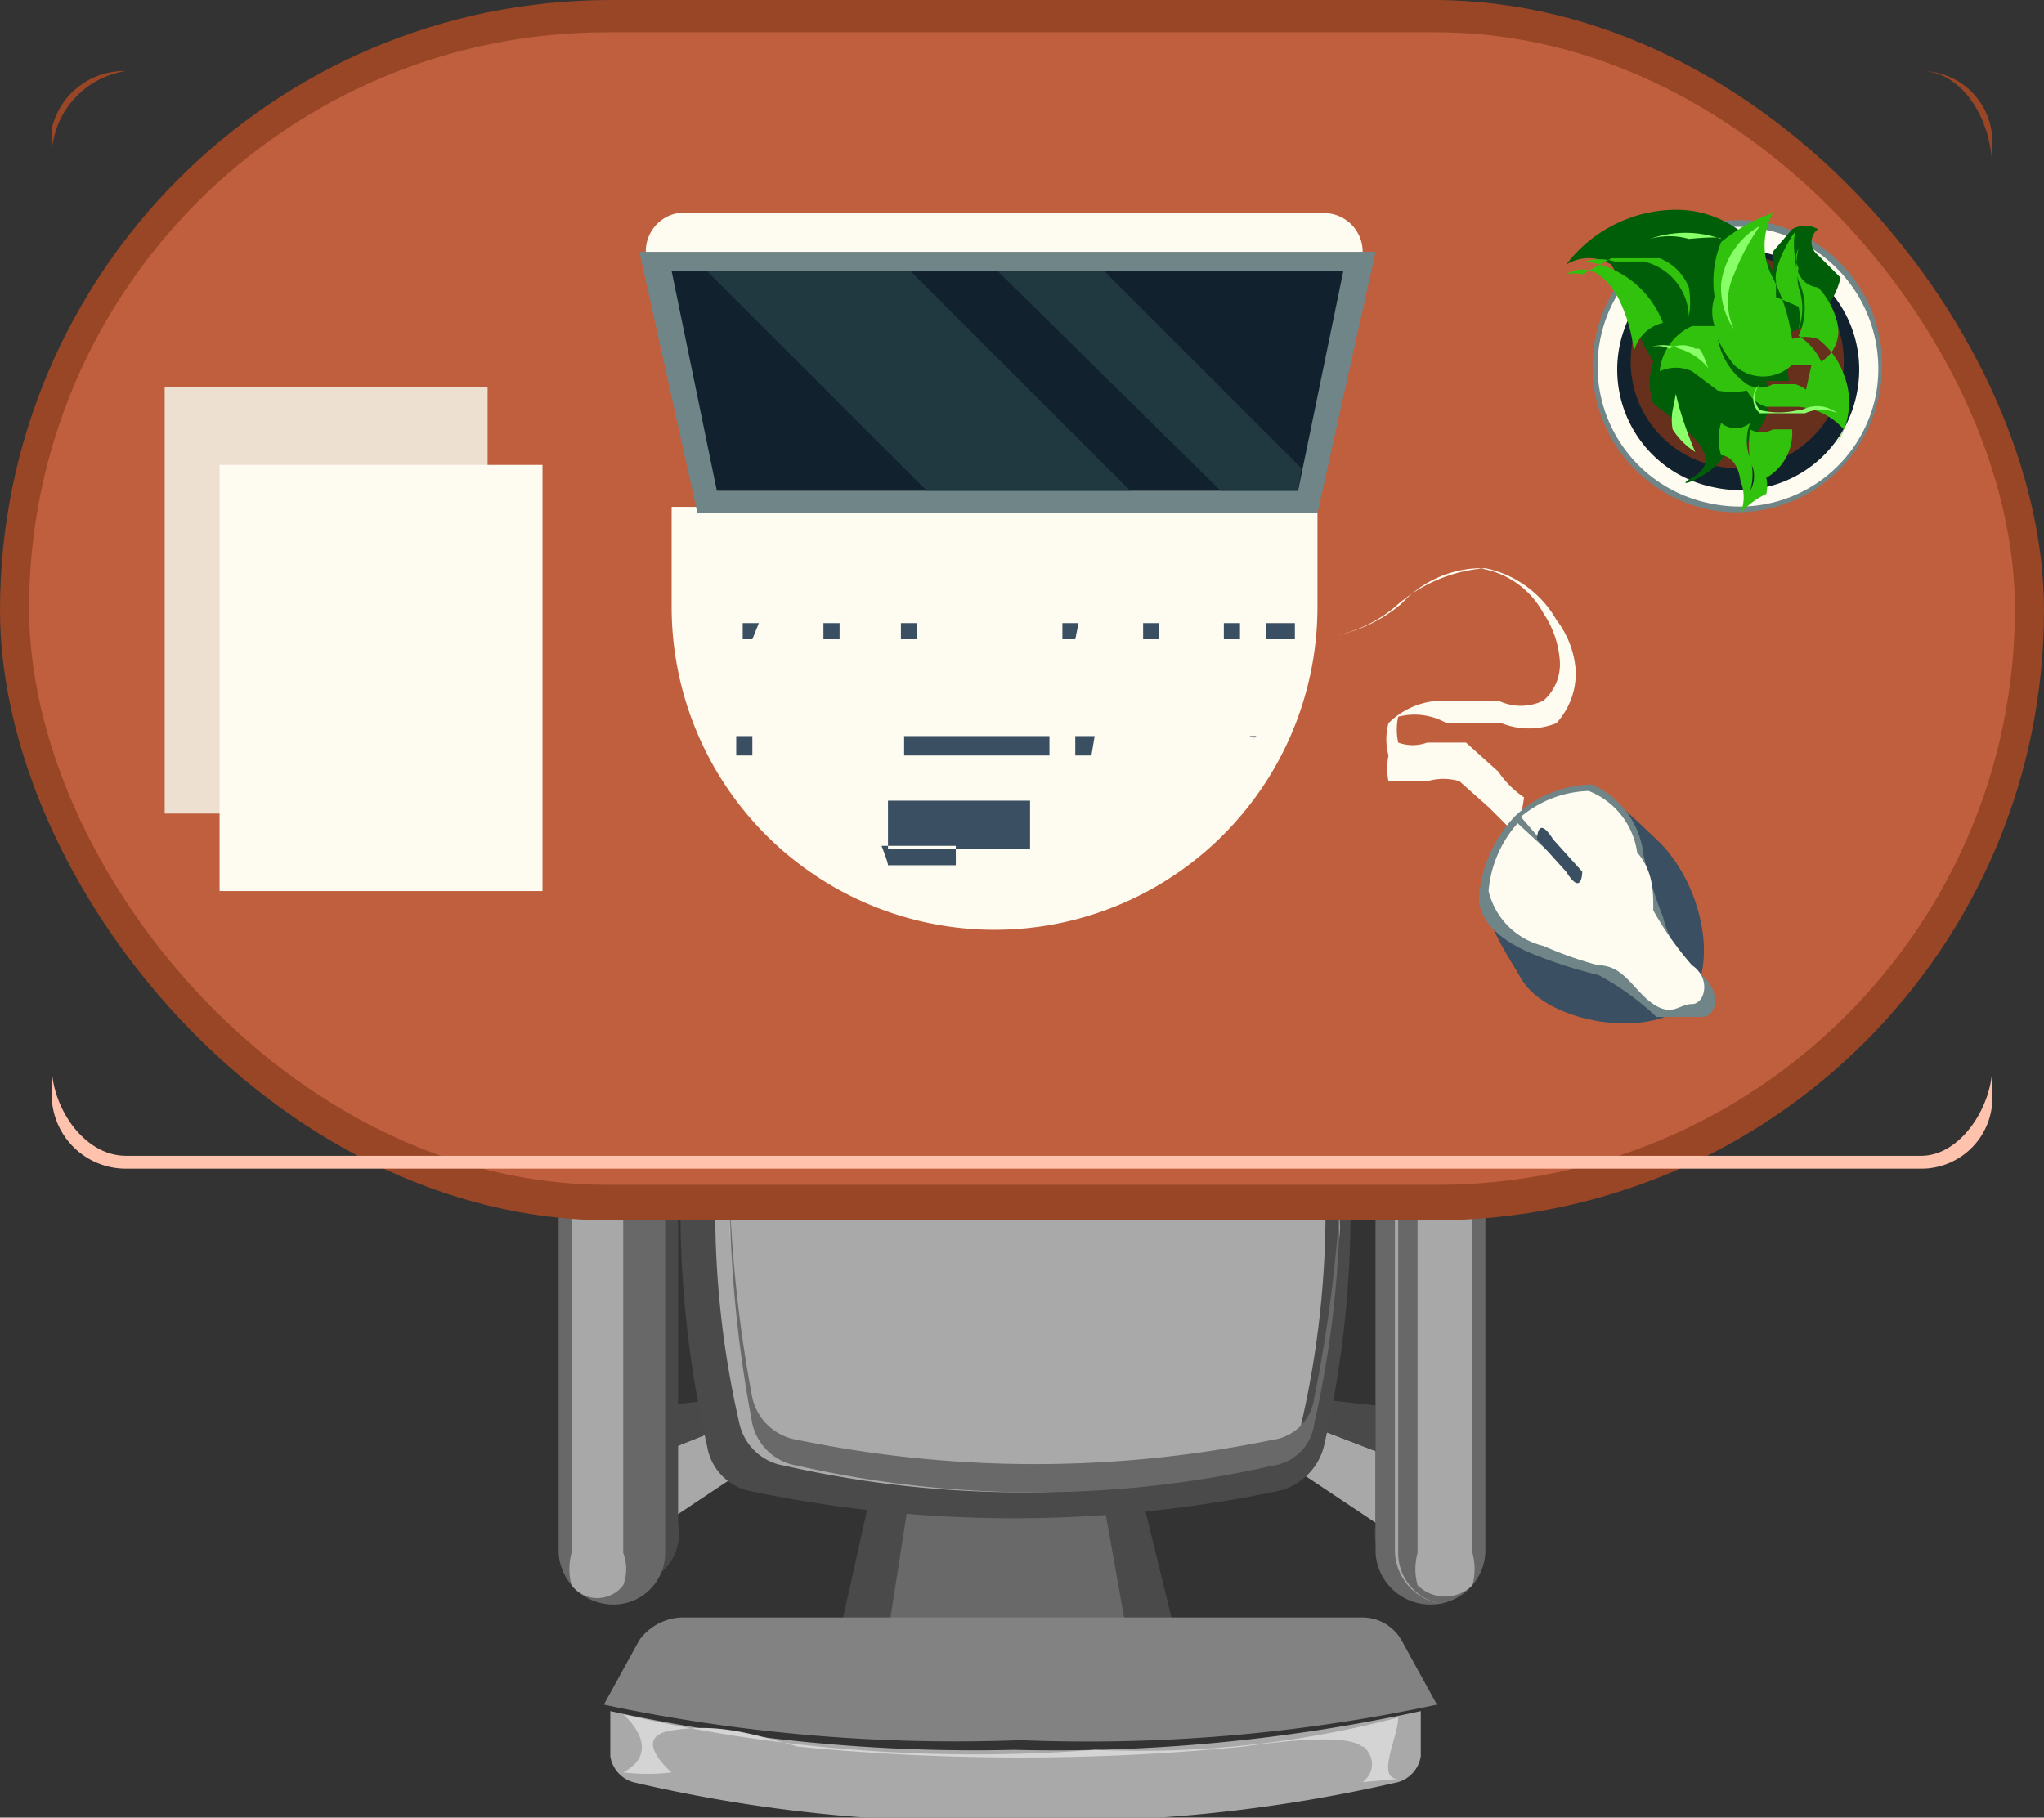 <svg id="Layer_1" data-name="Layer 1" xmlns="http://www.w3.org/2000/svg" viewBox="0 0 6.33 5.63"><rect x="0" y="0" width="6.33" height="5.63" fill="#333333" stroke="none"/><defs><style>.cls-1{fill:#a8a8a8;}.cls-2{fill:#494949;}.cls-3{fill:#686868;}.cls-4{fill:#4a4a4a;}.cls-5{fill:#696969;}.cls-6{fill:#a9a9a9;}.cls-7{fill:#d4d4d4;}.cls-8{fill:#828282;}.cls-9{fill:#984626;}.cls-10{fill:#bf5f3d;}.cls-11{fill:#ffc2ad;}.cls-12{fill:#fefbf1;}.cls-13{fill:#3a4f61;}.cls-14{fill:#708587;}.cls-15{fill:#11222e;}.cls-16{fill:#203941;}.cls-17{fill:#eee0d1;}.cls-18{fill:#66301d;}.cls-19{fill:#005e08;}.cls-20{fill:#31c20d;}.cls-21{fill:#89ff69;}</style></defs><g id="Office_Table_1" data-name="Office Table 1"><g id="Chair_S" data-name="Chair S"><polygon class="cls-1" points="2.02 4.51 2.27 4.41 2.28 4.57 2.04 4.73 2.02 4.51"/><polygon class="cls-2" points="2.02 4.51 2.27 4.41 2.27 4.33 2 4.36 2.02 4.51"/><path class="cls-2" d="M11.69,13.67a.12.12,0,0,1-.09,0h0a.17.17,0,0,1-.16-.17V12.3a.16.16,0,0,1,.16-.16h0a.12.12,0,0,1,.09,0,.16.16,0,0,1,.08.13v1.23A.16.16,0,0,1,11.69,13.67Z" transform="translate(-9.67 -8.78)"/><path class="cls-3" d="M11.73,13.59V12.36a.17.17,0,0,0-.16-.17h0a.18.18,0,0,0-.17.17v1.23a.17.17,0,0,0,.17.16h0A.16.16,0,0,0,11.73,13.59Z" transform="translate(-9.67 -8.78)"/><path class="cls-1" d="M11.71,13.59V12.36a.17.17,0,0,0-.16-.17h0a.17.17,0,0,1,.16.17v1.23a.16.16,0,0,1-.16.16h0A.16.16,0,0,0,11.71,13.59Z" transform="translate(-9.67 -8.78)"/><path class="cls-1" d="M11.44,13.59V12.36a.15.15,0,0,1,0-.1.09.09,0,0,1,.16,0,.12.12,0,0,1,0,.1v1.23a.14.14,0,0,1,0,.1.1.1,0,0,1-.16,0A.19.19,0,0,1,11.44,13.59Z" transform="translate(-9.67 -8.78)"/><polygon class="cls-1" points="4.3 4.51 4.04 4.41 4.04 4.57 4.28 4.73 4.3 4.51"/><polygon class="cls-2" points="4.3 4.51 4.04 4.41 4.05 4.33 4.32 4.36 4.3 4.51"/><path class="cls-2" d="M14,13.67a.17.17,0,0,0,.1,0h0a.16.16,0,0,0,.15-.17V12.3a.16.16,0,0,0-.15-.16h0a.17.17,0,0,0-.1,0,.17.17,0,0,0-.07.13v1.23A.17.17,0,0,0,14,13.67Z" transform="translate(-9.67 -8.78)"/><path class="cls-3" d="M13.93,13.59V12.36a.18.18,0,0,1,.17-.17h0a.18.18,0,0,1,.17.17v1.23a.17.17,0,0,1-.17.16h0A.17.17,0,0,1,13.93,13.59Z" transform="translate(-9.67 -8.78)"/><path class="cls-1" d="M14,13.59V12.36a.17.17,0,0,1,.16-.17h0a.18.18,0,0,0-.17.17v1.23a.17.17,0,0,0,.17.16h0A.16.16,0,0,1,14,13.59Z" transform="translate(-9.67 -8.78)"/><path class="cls-1" d="M14.23,13.59V12.36a.15.15,0,0,0,0-.1.1.1,0,0,0-.17,0,.15.15,0,0,0,0,.1v1.23a.19.19,0,0,0,0,.1.12.12,0,0,0,.17,0A.19.19,0,0,0,14.23,13.59Z" transform="translate(-9.67 -8.78)"/><polygon class="cls-4" points="3.64 5.06 3.53 4.61 2.7 4.61 2.6 5.06 3.64 5.06"/><polygon class="cls-5" points="3.49 5.06 3.41 4.61 2.82 4.61 2.75 5.06 3.49 5.06"/><path class="cls-4" d="M12,11.66a4,4,0,0,1,1.62,0,.19.19,0,0,1,.15.14,3.27,3.27,0,0,1,0,1.46.19.19,0,0,1-.15.14,4,4,0,0,1-1.62,0,.17.17,0,0,1-.14-.14,3.27,3.27,0,0,1,0-1.46A.17.17,0,0,1,12,11.66Z" transform="translate(-9.67 -8.78)"/><path class="cls-6" d="M12.1,11.74a3.64,3.64,0,0,1,1.47,0,.15.15,0,0,1,.13.13,2.94,2.94,0,0,1,0,1.32.15.15,0,0,1-.13.13,3.32,3.32,0,0,1-1.47,0,.17.17,0,0,1-.14-.13,2.94,2.94,0,0,1,0-1.32A.17.17,0,0,1,12.1,11.74Z" transform="translate(-9.67 -8.78)"/><path class="cls-7" d="M12,12a.17.17,0,0,1,.14-.13,3.64,3.64,0,0,1,1.47,0,.15.15,0,0,1,.13.13,4.39,4.39,0,0,1,.08.62,3.32,3.32,0,0,0-.08-.7.15.15,0,0,0-.13-.13,3.64,3.64,0,0,0-1.47,0,.17.17,0,0,0-.14.13,4,4,0,0,0-.07.7A4.18,4.18,0,0,1,12,12Z" transform="translate(-9.67 -8.78)"/><path class="cls-5" d="M12,13.11a.17.17,0,0,0,.14.13,3.64,3.64,0,0,0,1.47,0,.15.15,0,0,0,.13-.13,4.39,4.39,0,0,0,.08-.62,3.26,3.26,0,0,1-.08.7.15.15,0,0,1-.13.13,3.32,3.32,0,0,1-1.47,0,.17.17,0,0,1-.14-.13,3.92,3.92,0,0,1-.07-.7A4.18,4.18,0,0,0,12,13.11Z" transform="translate(-9.67 -8.78)"/><path class="cls-8" d="M11.65,13.86l-.11.2a5.26,5.26,0,0,0,1.29.11,5.16,5.16,0,0,0,1.29-.11l-.11-.2a.14.14,0,0,0-.12-.07H11.78A.17.17,0,0,0,11.65,13.86Z" transform="translate(-9.67 -8.78)"/><path class="cls-6" d="M12.83,14.42a4.63,4.63,0,0,1-1.2-.12.1.1,0,0,1-.07-.08l0-.14s0,0,0,0a5.29,5.29,0,0,0,1.25.12,5.33,5.33,0,0,0,1.26-.12s0,0,0,0l0,.14a.1.1,0,0,1-.07.08A4.74,4.74,0,0,1,12.83,14.42Z" transform="translate(-9.67 -8.78)"/><path class="cls-7" d="M14,14.29c-.07,0,0-.13,0-.19a3.16,3.16,0,0,1-.94.1,4.86,4.86,0,0,1-1.46-.11s.13.11,0,.18a.63.63,0,0,0,.15,0s-.13-.11,0-.13.22,0,.39.05a7.07,7.07,0,0,0,1.38,0c.35-.05.36,0,.37,0s.06.06,0,.11Z" transform="translate(-9.67 -8.78)"/></g><rect class="cls-9" width="6.33" height="3.78" rx="1.89"/><rect class="cls-10" x="0.09" y="0.1" width="6.15" height="3.57" rx="1.79"/><path class="cls-11" d="M15.62,12.36H10.06c-.13,0-.23-.15-.23-.28v.09a.23.23,0,0,0,.23.23h5.56a.22.22,0,0,0,.22-.23v-.09C15.84,12.21,15.74,12.36,15.62,12.36Z" transform="translate(-9.67 -8.78)"/><path class="cls-9" d="M15.62,9H10.06a.27.27,0,0,0-.23.27V9.18A.23.23,0,0,1,10.06,9h5.56a.22.22,0,0,1,.22.23v.08C15.84,9.14,15.74,9,15.62,9Z" transform="translate(-9.67 -8.78)"/><path class="cls-12" d="M14.37,11.37l-.09-.09-.09-.08a.17.17,0,0,0-.1,0l-.12,0a.2.2,0,0,1,0-.08.19.19,0,0,1,0-.1.24.24,0,0,1,.17-.07h.17a.16.16,0,0,0,.14,0,.15.15,0,0,0,.05-.13.3.3,0,0,0-.05-.14.27.27,0,0,0-.2-.14.34.34,0,0,0-.24.11.45.45,0,0,1-.21.1h-.07a.16.16,0,0,0-.1,0v0h.17a.42.42,0,0,0,.19-.09.47.47,0,0,1,.28-.12.33.33,0,0,1,.22.16.29.29,0,0,1,.06.16.23.23,0,0,1-.06.16.23.23,0,0,1-.17,0h-.17A.2.2,0,0,0,14,11a.19.19,0,0,0,0,.08.05.05,0,0,0,0,0,.13.13,0,0,0,.09,0l.12,0,.1.09a.3.3,0,0,0,.08.08Z" transform="translate(-9.67 -8.78)"/><path class="cls-13" d="M14.38,11.34c-.2.19-.08.33,0,.47s.4.19.51.08.05-.38-.09-.51S14.58,11.14,14.38,11.34Z" transform="translate(-9.67 -8.78)"/><path class="cls-14" d="M14.6,11.21a.35.35,0,0,0-.24.1.41.41,0,0,0-.11.25c0,.09.1.15.18.18a1.39,1.39,0,0,0,.19.06.83.83,0,0,1,.18.13s.09,0,.14,0,.06-.08,0-.13-.1-.1-.12-.18a1.39,1.39,0,0,1-.06-.19A.27.27,0,0,0,14.6,11.21Z" transform="translate(-9.67 -8.78)"/><path class="cls-12" d="M14.59,11.23a.34.34,0,0,0-.21.08l.12.14h0l-.13-.12a.36.36,0,0,0-.09.21.23.23,0,0,0,.17.17,1.15,1.15,0,0,0,.17.06c.08,0,.11.08.17.12s.08,0,.12,0,.06-.08,0-.12a1,1,0,0,1-.12-.17c0-.06,0-.12-.05-.18A.24.24,0,0,0,14.59,11.23Z" transform="translate(-9.67 -8.78)"/><path class="cls-13" d="M14.57,11.48s0,.08-.05,0l-.09-.1s0-.08.05,0Z" transform="translate(-9.67 -8.78)"/><path class="cls-12" d="M2.16,1.57H4.08a0,0,0,0,1,0,0v.31a1,1,0,0,1-1,1h0a1,1,0,0,1-1-1V1.57A0,0,0,0,1,2.16,1.57Z"/><polygon class="cls-14" points="4.26 0.78 1.98 0.78 2.16 1.59 4.08 1.59 4.26 0.78"/><polygon class="cls-15" points="2.08 0.84 4.16 0.84 4.02 1.52 2.22 1.52 2.08 0.84"/><polygon class="cls-16" points="2.82 0.84 2.19 0.84 2.87 1.52 3.5 1.52 2.82 0.84 2.82 0.84"/><polygon class="cls-16" points="3.42 0.84 3.42 0.84 3.09 0.84 3.78 1.52 4.02 1.52 4.03 1.45 3.42 0.84"/><path class="cls-12" d="M2.1.66h2a.12.12,0,0,1,.12.12v0a0,0,0,0,1,0,0H2a0,0,0,0,1,0,0v0A.12.12,0,0,1,2.1.66Z"/><path class="cls-13" d="M12.42,11.41v-.15a0,0,0,0,1,0,0h.44a0,0,0,0,1,0,0v.15h-.52Zm0,.05h0a0,0,0,0,0,0,0h.21v-.06a0,0,0,0,0,0,0h-.23S12.42,11.45,12.42,11.46Zm.28,0v.06h.2a0,0,0,0,0,0,0H12.7Z" transform="translate(-9.67 -8.78)"/><path class="cls-13" d="M12.09,10.61a0,0,0,0,1,0,0h0a0,0,0,0,1,0,0v0l0,0h0a0,0,0,0,1,0,0ZM12,10.48l0,0h0a0,0,0,0,0,0,0h0a0,0,0,0,0,0,0h0l0,0Zm.1,0s0,0,0,0h0l0,0h0s0,0,0,0h0a0,0,0,0,0,0,0Zm.11,0,0,0h0s0,0,0,0h0a0,0,0,0,0,0,0h0l0,0Zm.1,0s0,0,0,0h0l0,0h0s0,0,0,0h0a0,0,0,0,0,0,0Zm.11,0,0,0h0s0,0,0,0h0a0,0,0,0,0,0,0h0l0,0Zm.1,0s0,0,0,0h0a0,0,0,0,0,0,0h0s0,0,0,0h0a0,0,0,0,0,0,0Zm.11,0,0,0h0s0,0,0,0h0a0,0,0,0,0,0,0h0l0,0Zm.1,0s0,0,0,0h0l0,0h0s0,0,0,0h0a0,0,0,0,0,0,0Zm.11,0,0,0h0s0,0,0,0h0a0,0,0,0,0,0,0h0l0,0Zm.1,0s0,0,0,0h0s0,0,0,0h0a0,0,0,0,0,0,0h0a0,0,0,0,0,0,0Zm.11,0s0,0,0,0h0s0,0,0,0h0a0,0,0,0,0,0,0h0a0,0,0,0,0,0,0Zm.1,0s0,0,0,0h0s0,0,0,0h0a0,0,0,0,0,0,0h0a0,0,0,0,0,0,0Zm.11,0s0,0,0,0h0l0,0h0l0,0h0a0,0,0,0,0,0,0Zm.1,0,0,0h0s0,0,0,0h0a0,0,0,0,0,0,0h0s0,0,0,0Zm.11,0s0,0,0,0h0l0,0h0l0,0h0a0,0,0,0,0,0,0Zm.1,0,0,0h0s0,0,0,0h0a0,0,0,0,0,0,0h0s0,0,0,0Zm.08,0h0l0,0h0l0,0h0a0,0,0,0,0,0,0h0A0,0,0,0,0,13.65,10.46Zm-1.66.1,0,0h0a0,0,0,0,0,0,0v0a0,0,0,0,0,0,0h0a0,0,0,0,0,0,0Zm.22,0a0,0,0,0,0,0,0h0a0,0,0,0,0,0,0v0a0,0,0,0,0,0,0h0a0,0,0,0,0,0,0Zm.13,0,0,0h-.05l0,0v0a0,0,0,0,0,0,0h.05a0,0,0,0,0,0,0Zm.12,0a0,0,0,0,0,0,0h0s0,0,0,0v0s0,0,0,0h0a0,0,0,0,0,0,0Zm.12,0s0,0,0,0h-.05a0,0,0,0,0,0,0v0a0,0,0,0,0,0,0h.05s0,0,0,0Zm.13,0a0,0,0,0,0,0,0h0a0,0,0,0,0,0,0v0a0,0,0,0,0,0,0h0a0,0,0,0,0,0,0Zm.12,0a0,0,0,0,0,0,0h0a0,0,0,0,0,0,0v0a0,0,0,0,0,0,0h0a0,0,0,0,0,0,0Zm.13,0,0,0h0a0,0,0,0,0,0,0v0a0,0,0,0,0,0,0h0a0,0,0,0,0,0,0Zm.12,0a0,0,0,0,0,0,0H13s0,0,0,0v0s0,0,0,0h.05a0,0,0,0,0,0,0Zm.12,0s0,0,0,0h0a0,0,0,0,0,0,0v0a0,0,0,0,0,0,0h0s0,0,0,0Zm.13,0a0,0,0,0,0,0,0h-.05l0,0v0a0,0,0,0,0,0,0h.05a0,0,0,0,0,0,0Zm.12,0a0,0,0,0,0,0,0h0a0,0,0,0,0,0,0v0a0,0,0,0,0,0,0h0a0,0,0,0,0,0,0Zm.22,0a0,0,0,0,0,0,0H13.5s0,0,0,0v0s0,0,0,0h.14a0,0,0,0,0,0,0Zm-1.4.13a0,0,0,0,0,0,0h-.05a0,0,0,0,0,0,0v.05s0,0,0,0h.05l0,0Zm-.13,0a0,0,0,0,0,0,0h0a0,0,0,0,0,0,0v.05s0,0,0,0h0s0,0,0,0Zm-.12,0a0,0,0,0,0,0,0h-.05a0,0,0,0,0,0,0v.05s0,0,0,0H12s0,0,0,0Zm.37,0a0,0,0,0,0,0,0h0s0,0,0,0v.05l0,0h0s0,0,0,0Zm.12,0s0,0,0,0h-.05a0,0,0,0,0,0,0v.05s0,0,0,0h.05l0,0Zm.13,0a0,0,0,0,0,0,0h0a0,0,0,0,0,0,0v.05l0,0h0s0,0,0,0Zm.12,0a0,0,0,0,0,0,0h0a0,0,0,0,0,0,0v.05s0,0,0,0h0s0,0,0,0Zm.13,0a0,0,0,0,0,0,0h0a0,0,0,0,0,0,0v.05s0,0,0,0h0l0,0Zm.12,0a0,0,0,0,0,0,0h-.05s0,0,0,0v.05l0,0H13s0,0,0,0Zm.12,0s0,0,0,0h0a0,0,0,0,0,0,0v.05s0,0,0,0h0l0,0Zm.13,0a0,0,0,0,0,0,0h-.05a0,0,0,0,0,0,0v.05l0,0h.05l0,0Zm.12,0a0,0,0,0,0,0,0h0a0,0,0,0,0,0,0v.05s0,0,0,0h0s0,0,0,0Zm.13,0a0,0,0,0,0,0,0h-.05a0,0,0,0,0,0,0v.05s0,0,0,0h.05l0,0Zm.17,0a0,0,0,0,0,0,0h-.09a0,0,0,0,0,0,0v.05s0,0,0,0h.09l0,0Zm-1.5.12a0,0,0,0,0,0,0H12.1s0,0,0,0v0s0,0,0,0h.05a0,0,0,0,0,0,0Zm-.12,0,0,0h-.09l0,0v0a0,0,0,0,0,0,0H12a0,0,0,0,0,0,0Zm.24,0s0,0,0,0h0a0,0,0,0,0,0,0v0a0,0,0,0,0,0,0h0s0,0,0,0Zm.13,0a0,0,0,0,0,0,0h-.05l0,0v0a0,0,0,0,0,0,0h.05a0,0,0,0,0,0,0Zm.12,0a0,0,0,0,0,0,0h0a0,0,0,0,0,0,0v0a0,0,0,0,0,0,0h0a0,0,0,0,0,0,0Zm.13,0,0,0H12.6a0,0,0,0,0,0,0v0a0,0,0,0,0,0,0h.05a0,0,0,0,0,0,0Zm.12,0a0,0,0,0,0,0,0h0s0,0,0,0v0s0,0,0,0h0a0,0,0,0,0,0,0Zm.12,0s0,0,0,0h-.05a0,0,0,0,0,0,0v0a0,0,0,0,0,0,0h.05s0,0,0,0Zm.13,0a0,0,0,0,0,0,0h0l0,0v0a0,0,0,0,0,0,0h0a0,0,0,0,0,0,0Zm.12,0a0,0,0,0,0,0,0h0a0,0,0,0,0,0,0v0a0,0,0,0,0,0,0h0a0,0,0,0,0,0,0Zm.13,0,0,0h0a0,0,0,0,0,0,0v0a0,0,0,0,0,0,0h0a0,0,0,0,0,0,0Zm.12,0a0,0,0,0,0,0,0h-.05s0,0,0,0v0s0,0,0,0h.05a0,0,0,0,0,0,0Zm.25,0a0,0,0,0,0,0,0h-.16a0,0,0,0,0,0,0v0a0,0,0,0,0,0,0h.16a0,0,0,0,0,0,0Zm-1.42.13a0,0,0,0,0,0,0h-.05a0,0,0,0,0,0,0v0a0,0,0,0,0,0,0h.05a0,0,0,0,0,0,0Zm-.14,0s0,0,0,0h-.15s0,0,0,0v0s0,0,0,0h.15s0,0,0,0Zm.26,0a0,0,0,0,0,0,0h-.05a0,0,0,0,0,0,0v0a0,0,0,0,0,0,0h.05a0,0,0,0,0,0,0Zm.12,0a0,0,0,0,0,0,0h0a0,0,0,0,0,0,0v0a0,0,0,0,0,0,0h0a0,0,0,0,0,0,0Zm.13,0a0,0,0,0,0,0,0h-.05a0,0,0,0,0,0,0v0a0,0,0,0,0,0,0h.05a0,0,0,0,0,0,0Zm.12,0a0,0,0,0,0,0,0h0a0,0,0,0,0,0,0v0a0,0,0,0,0,0,0h0a0,0,0,0,0,0,0Zm.13,0a0,0,0,0,0,0,0h-.05a0,0,0,0,0,0,0v0a0,0,0,0,0,0,0h.05a0,0,0,0,0,0,0Zm.12,0a0,0,0,0,0,0,0h-.05a0,0,0,0,0,0,0v0a0,0,0,0,0,0,0H13a0,0,0,0,0,0,0Zm.12,0a0,0,0,0,0,0,0h0a0,0,0,0,0,0,0v0a0,0,0,0,0,0,0h0a0,0,0,0,0,0,0Zm.13,0a0,0,0,0,0,0,0h-.05a0,0,0,0,0,0,0v0a0,0,0,0,0,0,0h.05a0,0,0,0,0,0,0Zm.12,0a0,0,0,0,0,0,0h-.05s0,0,0,0v0s0,0,0,0h.05a0,0,0,0,0,0,0Zm.31,0a0,0,0,0,0,0,0h-.22a0,0,0,0,0,0,0v0a0,0,0,0,0,0,0h.22a0,0,0,0,0,0,0ZM12,11.06l0,0h-.05a0,0,0,0,0,0,0v.06a0,0,0,0,0,0,0H12a0,0,0,0,0,0,0Zm.12,0a0,0,0,0,0,0,0h0l0,0v.06a0,0,0,0,0,0,0h0a0,0,0,0,0,0,0Zm.12,0a0,0,0,0,0,0,0h0a0,0,0,0,0,0,0v.06a0,0,0,0,0,0,0h0a0,0,0,0,0,0,0Zm.13,0,0,0h0l0,0v.06a0,0,0,0,0,0,0h0a0,0,0,0,0,0,0Zm.69,0s0,0,0,0H13a0,0,0,0,0,0,0v.06a0,0,0,0,0,0,0h.05s0,0,0,0Zm-.14,0,0,0h-.45a0,0,0,0,0,0,0v.06a0,0,0,0,0,0,0h.45a0,0,0,0,0,0,0Zm.27,0a0,0,0,0,0,0,0h0a0,0,0,0,0,0,0v.06a0,0,0,0,0,0,0h0a0,0,0,0,0,0,0Zm.12,0a0,0,0,0,0,0,0h0a0,0,0,0,0,0,0v.06a0,0,0,0,0,0,0h0a0,0,0,0,0,0,0Zm.12,0a0,0,0,0,0,0,0h0a0,0,0,0,0,0,0v.06a0,0,0,0,0,0,0h0a0,0,0,0,0,0,0Zm.11.07a0,0,0,0,0,0,0h0a0,0,0,0,0,0,0,0,0,0,0,0,0,0h0A0,0,0,0,0,13.56,11.13Zm0-.07a0,0,0,0,0,0,0h0a0,0,0,0,0,0,0s0,0,0,0h0S13.56,11.07,13.56,11.06Zm.12,0a0,0,0,0,0,0,0h0l0,0v.06a0,0,0,0,0,0,0h0a0,0,0,0,0,0,0Z" transform="translate(-9.67 -8.78)"/><rect class="cls-17" x="0.51" y="1.2" width="1" height="1.32"/><rect class="cls-12" x="0.68" y="1.44" width="1" height="1.32"/><path class="cls-14" d="M15.49,10a.45.45,0,0,1-.52.36.45.45,0,1,1,.17-.89A.45.45,0,0,1,15.49,10Z" transform="translate(-9.67 -8.78)"/><path class="cls-12" d="M15.48,10a.43.43,0,0,1-.51.34.43.43,0,0,1,.16-.85A.44.44,0,0,1,15.48,10Z" transform="translate(-9.67 -8.78)"/><path class="cls-15" d="M15.42,10a.37.37,0,0,1-.44.29.37.37,0,1,1,.14-.73A.37.37,0,0,1,15.42,10Z" transform="translate(-9.67 -8.78)"/><circle class="cls-18" cx="5.38" cy="1.12" r="0.33"/><path class="cls-19" d="M15.37,9.64l-.07-.07a.05.05,0,0,1,0-.08.08.08,0,0,0-.08,0l-.06.07,0,.06a.33.33,0,0,0-.31-.19.43.43,0,0,0-.33.17.13.13,0,0,1,.14,0,.47.47,0,0,1,.06.15.69.69,0,0,0,.07.15l0,0a.2.2,0,0,0,0,.13s.08.06.12.1.07.09,0,.13.06,0,.1-.07a.22.22,0,0,0,.13-.12.21.21,0,0,0,0-.11l.07,0,0,0h0a.29.29,0,0,1,0-.09s0,0,0,0l0-.06A.23.23,0,0,0,15.37,9.64Z" transform="translate(-9.67 -8.78)"/><path class="cls-20" d="M14.76,9.59l-.09,0a.15.15,0,0,0-.09,0,.3.3,0,0,1,.24.19.12.12,0,0,0-.09.09.48.48,0,0,0-.05-.17.2.2,0,0,0-.06-.07.09.09,0,0,0-.1,0,.1.1,0,0,1,.05,0l.09-.05h.15a.16.16,0,0,1,.09.09v0a.25.25,0,0,1,0,.09s0,0,0,0A.18.18,0,0,0,14.76,9.59Zm.48.14a.17.17,0,0,1,0,.07s0,0,0,0a.19.19,0,0,0,0-.13.14.14,0,0,1,0-.06.06.06,0,0,1,0-.06.19.19,0,0,0,0,.1.2.2,0,0,1,0,.17.19.19,0,0,1,.07.08.11.11,0,0,0,.05-.12.24.24,0,0,0-.06-.11s-.06,0-.07-.08,0-.08,0-.09-.07.1-.06.15l0,.05Zm0,.38h-.08a.07.07,0,0,1-.07,0,.34.34,0,0,0,0,.1.09.09,0,0,1,0,.09.17.17,0,0,0,0-.1.15.15,0,0,1,0-.11.07.07,0,0,1-.09,0,.17.17,0,0,0,0,.1s.05,0,.06.08a.13.13,0,0,1,0,.1.24.24,0,0,1,.08-.06h0a.12.12,0,0,0,0-.05A.16.16,0,0,0,15.22,10.11Zm.14,0a.21.21,0,0,0-.14-.07h-.1a.1.1,0,0,1-.06-.05h0a.26.26,0,0,1-.09,0l-.08-.06a.12.12,0,0,0-.1,0,.17.17,0,0,1,.1-.14h.07a.14.14,0,0,1,0-.09A.32.32,0,0,1,15,9.53a.51.51,0,0,1,.16-.09.21.21,0,0,0,0,.2.6.6,0,0,1,.06.19.13.13,0,0,1,.08,0,.24.24,0,0,1,.08.11A.23.23,0,0,1,15.36,10.15Zm-.1-.2-.06,0a.05.05,0,0,1,0,0,.13.13,0,0,1-.18,0,.35.35,0,0,1-.05-.08.22.22,0,0,0,.09.14.08.08,0,0,0,.08,0s0,0,0,0h0l0,0,.07,0a.1.1,0,0,1,.06.05A.12.12,0,0,0,15.26,10Z" transform="translate(-9.67 -8.78)"/><path class="cls-21" d="M15,9.66a.24.24,0,0,1,.12-.18.71.71,0,0,0-.08.15.2.2,0,0,0,0,.17l0,0s0,.05,0,0,0,0,0,0A.23.23,0,0,1,15,9.66Zm-.08.2a.08.08,0,0,0-.08,0,.08.08,0,0,0-.07,0,.12.12,0,0,1,.1,0,.18.18,0,0,1,.09.06.05.05,0,0,1,0,0S14.94,9.86,14.93,9.86Zm.32.19a.25.25,0,0,1-.12,0,.06.06,0,0,1,0-.08.06.06,0,0,0,0,.09s.09,0,.14,0a.12.12,0,0,1,.1,0A.1.1,0,0,0,15.25,10.05Zm-.39,0s0,0,0,0a.17.17,0,0,0,0,.06.23.23,0,0,0,.07.07S14.88,10.09,14.86,10ZM15,9.52a.33.33,0,0,0-.22,0,.22.22,0,0,1,.12,0s0,0,0,0S15,9.51,15,9.52Z" transform="translate(-9.67 -8.78)"/></g></svg>